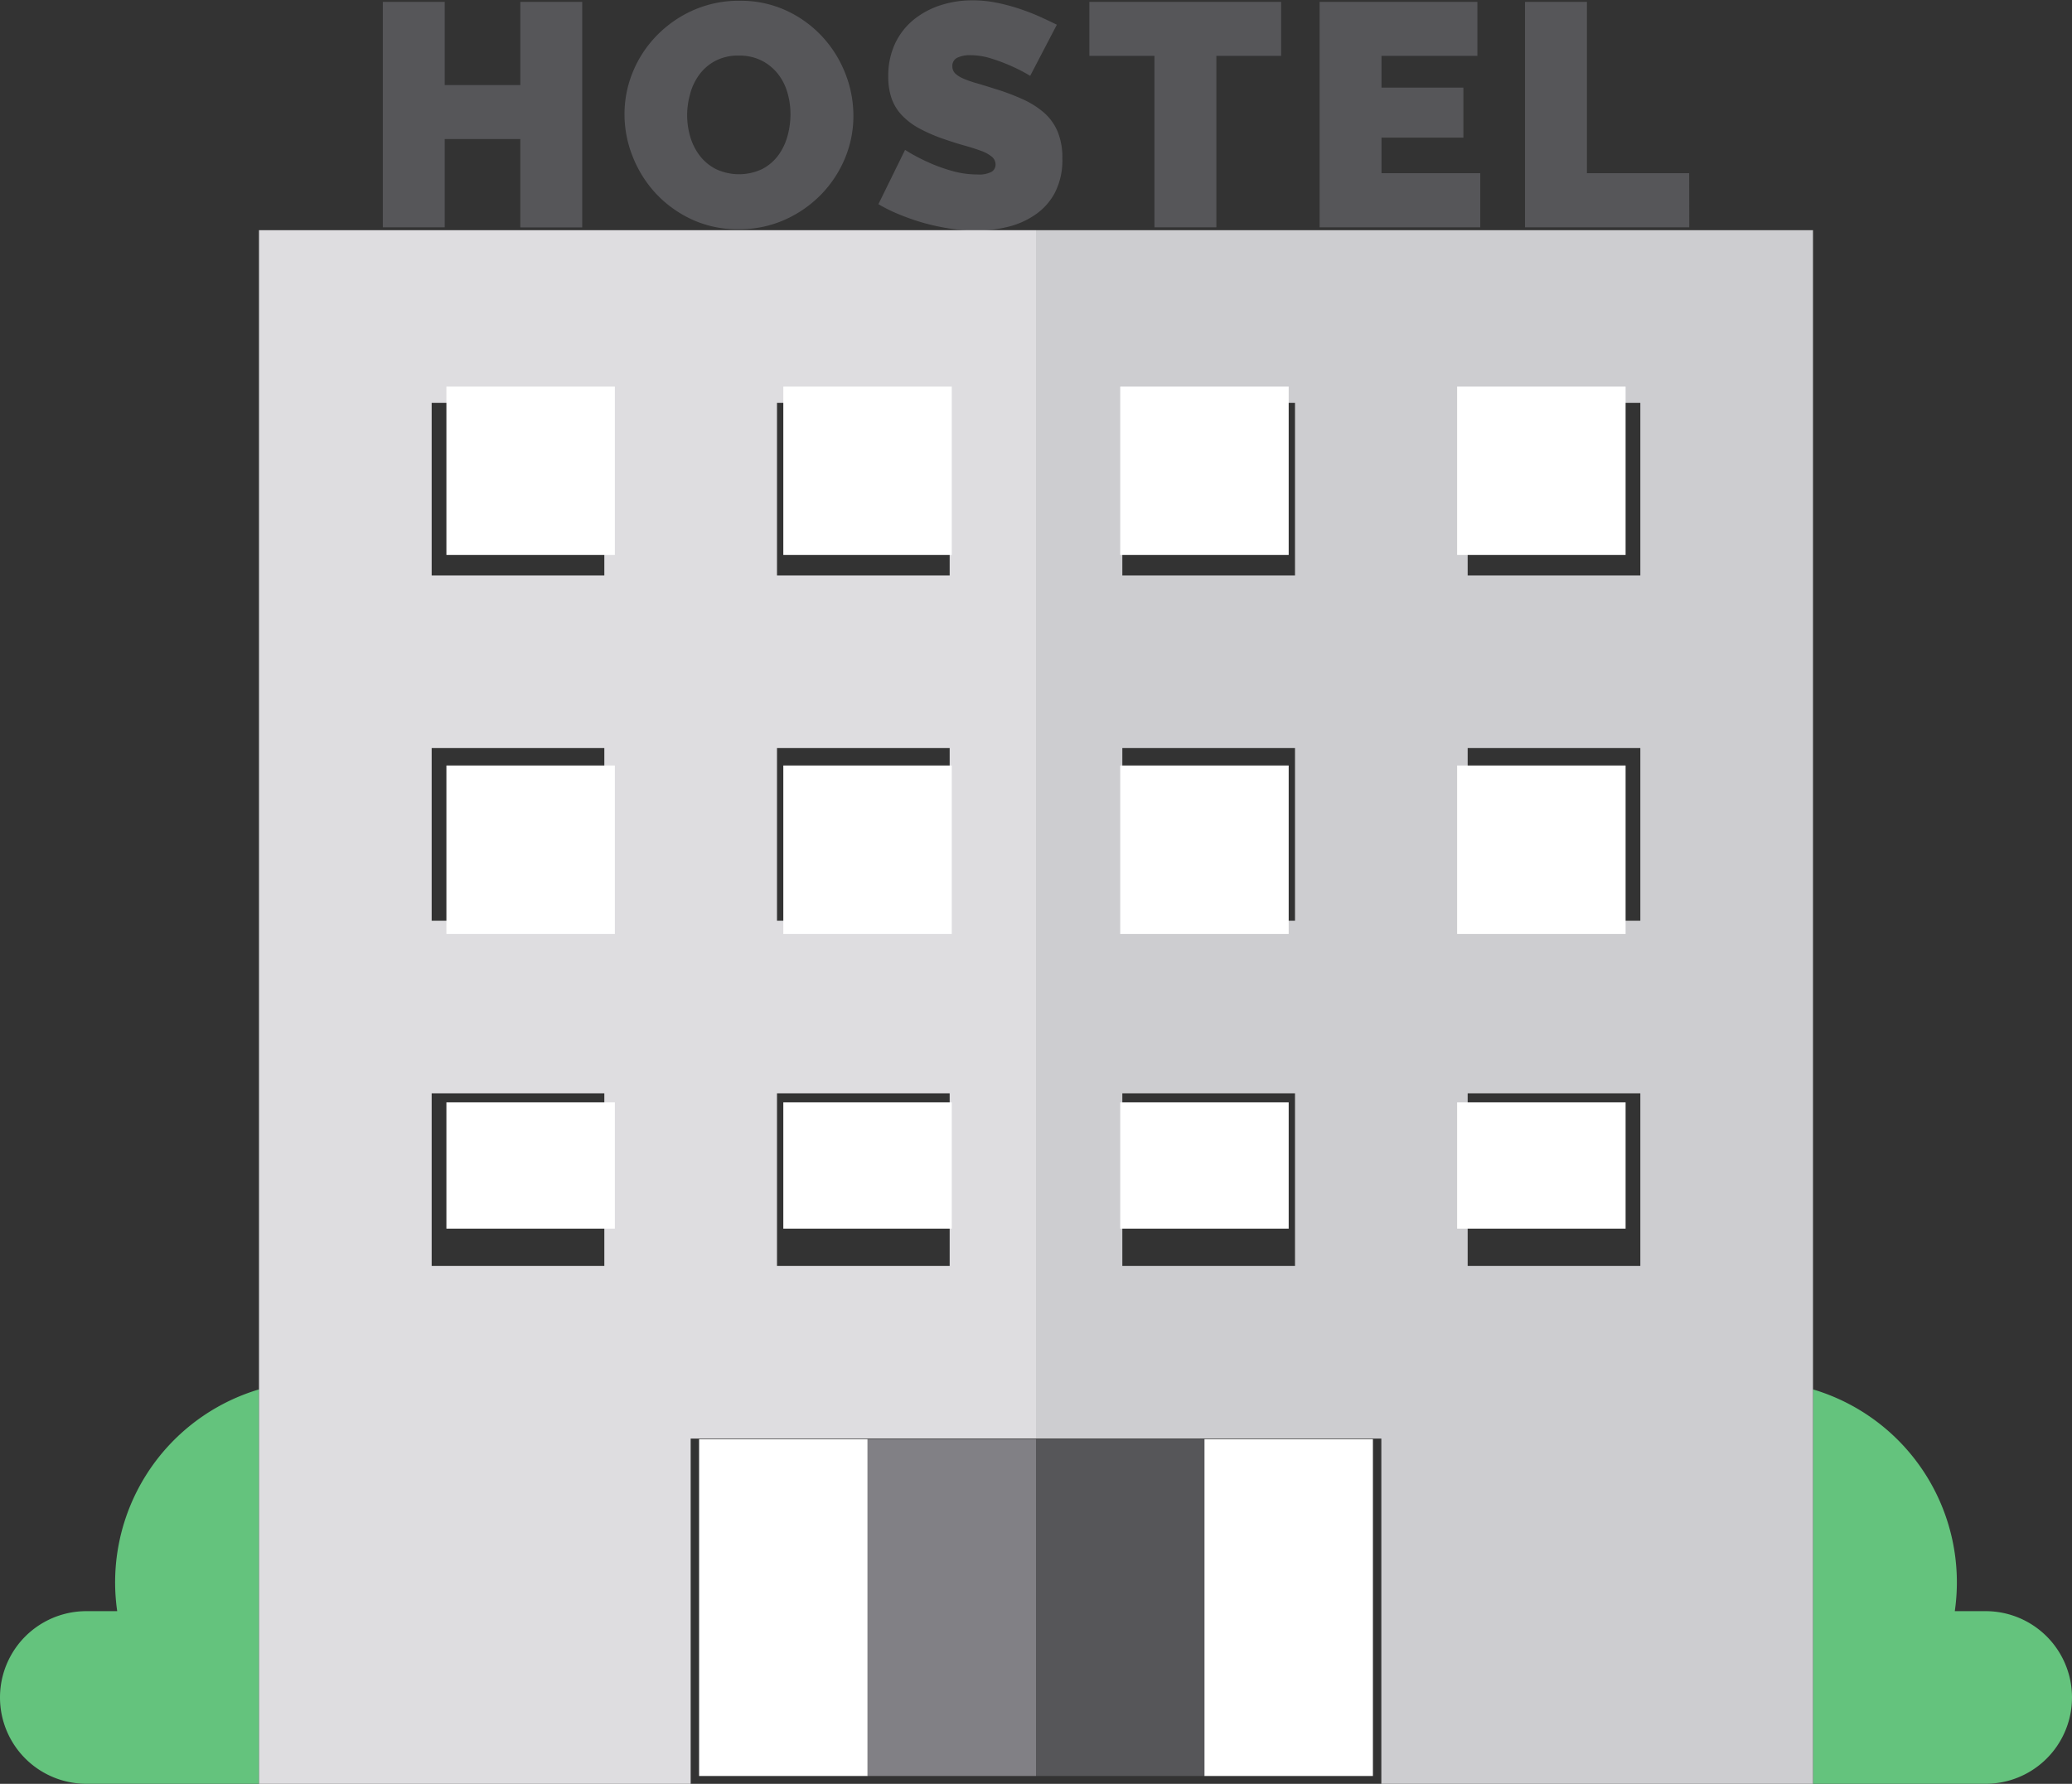 <svg xmlns="http://www.w3.org/2000/svg" width="49.2" height="42.367" viewBox="0 0 49.2 42.367">
  <rect x="0" y="0" width="49.2" height="42.367" fill="#333333" stroke="none"/>
  <g id="XMLID_5_" transform="translate(0 -25)">
    <path id="XMLID_2277_" d="M67.982,28.589h1.795v2.1h1.47V25.332h-1.47v1.975H67.982V25.332h-1.47v5.354h1.47Z" transform="translate(-57.422 -0.287)" fill="#565659"/>
    <path id="XMLID_2278_" d="M109.243,29.691a2.744,2.744,0,0,0,.852.615,2.576,2.576,0,0,0,1.109.234,2.64,2.64,0,0,0,1.1-.226,2.779,2.779,0,0,0,.863-.6,2.743,2.743,0,0,0,.566-.86,2.6,2.6,0,0,0,.2-1.014,2.724,2.724,0,0,0-.192-1,2.77,2.77,0,0,0-.547-.875,2.712,2.712,0,0,0-.852-.618,2.577,2.577,0,0,0-1.108-.234,2.672,2.672,0,0,0-1.1.223,2.776,2.776,0,0,0-.867.6,2.7,2.7,0,0,0-.569.863,2.63,2.63,0,0,0-.2,1.018,2.7,2.7,0,0,0,.2,1.01A2.781,2.781,0,0,0,109.243,29.691Zm.818-2.383a1.359,1.359,0,0,1,.222-.452,1.123,1.123,0,0,1,.381-.32,1.16,1.16,0,0,1,.547-.121,1.177,1.177,0,0,1,.539.117,1.16,1.16,0,0,1,.384.309,1.294,1.294,0,0,1,.23.445,1.826,1.826,0,0,1,.075.524,1.927,1.927,0,0,1-.072.52,1.394,1.394,0,0,1-.219.456,1.116,1.116,0,0,1-.381.324,1.288,1.288,0,0,1-1.1,0,1.137,1.137,0,0,1-.381-.316,1.368,1.368,0,0,1-.226-.449,1.828,1.828,0,0,1-.075-.524A1.886,1.886,0,0,1,110.062,27.308Z" transform="translate(-93.669 -0.095)" fill="#565659"/>
    <path id="XMLID_2281_" d="M156.356,30.1a1.453,1.453,0,0,0,.468-.524,1.689,1.689,0,0,0,.177-.811,1.624,1.624,0,0,0-.113-.641,1.236,1.236,0,0,0-.324-.449,2.068,2.068,0,0,0-.509-.32,5.481,5.481,0,0,0-.667-.249q-.234-.075-.418-.128a2.418,2.418,0,0,1-.313-.109.643.643,0,0,1-.2-.124.235.235,0,0,1-.068-.174.211.211,0,0,1,.117-.2.687.687,0,0,1,.313-.06,1.648,1.648,0,0,1,.494.079,4.248,4.248,0,0,1,.456.17,4.129,4.129,0,0,1,.468.241l.633-1.214q-.181-.09-.407-.192t-.486-.188a4.558,4.558,0,0,0-.539-.143,2.874,2.874,0,0,0-.573-.056,2.435,2.435,0,0,0-.758.117,1.972,1.972,0,0,0-.637.343,1.61,1.61,0,0,0-.441.566,1.8,1.8,0,0,0-.162.784,1.571,1.571,0,0,0,.079.52,1.131,1.131,0,0,0,.245.4,1.65,1.65,0,0,0,.422.317,3.927,3.927,0,0,0,.611.26q.241.083.456.143t.381.121a.869.869,0,0,1,.26.139.243.243,0,0,1,.094.192.2.2,0,0,1-.094.17.632.632,0,0,1-.336.064,2.19,2.19,0,0,1-.622-.09,3.9,3.9,0,0,1-.547-.2,4.439,4.439,0,0,1-.55-.294l-.633,1.289a3.762,3.762,0,0,0,.524.256,5.386,5.386,0,0,0,.588.2,5.256,5.256,0,0,0,.614.128,4.162,4.162,0,0,0,.6.045,3.186,3.186,0,0,0,.735-.087A1.97,1.97,0,0,0,156.356,30.1Z" transform="translate(-131.775)" fill="#565659"/>
    <path id="XMLID_2282_" d="M190.815,30.686h1.47V26.614h1.538V25.332h-4.554v1.282h1.546Z" transform="translate(-163.402 -0.287)" fill="#565659"/>
    <path id="XMLID_2283_" d="M233.084,29.4h-2.345v-.845h1.945V27.368h-1.945v-.754h2.277V25.332h-3.747v5.354h3.815Z" transform="translate(-197.935 -0.287)" fill="#565659"/>
    <path id="XMLID_2284_" d="M268.863,29.4h-2.428V25.332h-1.47v5.354h3.9Z" transform="translate(-228.753 -0.287)" fill="#565659"/>
    <path id="XMLID_2285_" d="M6.15,266.458a4.781,4.781,0,0,0-3.367,5.267H2.05a2.05,2.05,0,1,0,0,4.1h4.1Z" transform="translate(0 -208.459)" fill="#64c37d"/>
    <path id="XMLID_2286_" d="M319.1,271.725h-.733A4.781,4.781,0,0,0,315,266.458v9.367h4.1a2.05,2.05,0,0,0,0-4.1Z" transform="translate(-271.95 -208.459)" fill="#64c37d"/>
    <path id="XMLID_2287_" d="M59.35,93.7h4.1V65H45v36.9H55.25V93.7ZM57.3,69.1h4.1v4.1H57.3Zm0,8.2h4.1v4.1H57.3Zm0,8.2h4.1v4.1H57.3Zm-4.1,4.1H49.1V85.5h4.1Zm0-8.2H49.1V77.3h4.1Zm0-8.2H49.1V69.1h4.1Z" transform="translate(-38.85 -34.533)" fill="#dedde0"/>
    <path id="XMLID_2295_" d="M198.45,65H180V93.7h8.2v8.2h10.25Zm-12.3,24.6h-4.1V85.5h4.1Zm0-8.2h-4.1V77.3h4.1Zm0-8.2h-4.1V69.1h4.1Zm4.1-4.1h4.1v4.1h-4.1Zm0,8.2h4.1v4.1h-4.1Zm0,8.2h4.1v4.1h-4.1Z" transform="translate(-155.4 -34.533)" fill="#cdcdd0"/>
    <rect id="XMLID_2303_" width="4" height="8" transform="translate(20.6 59.181)" fill="#818085"/>
    <rect id="XMLID_2304_" width="4" height="8" transform="translate(24.6 59.181)" fill="#565659"/>
    <rect id="XMLID_2305_" width="4" height="8" transform="translate(16.6 59.181)" fill="#fff"/>
    <rect id="XMLID_2306_" width="4" height="8" transform="translate(28.6 59.181)" fill="#fff"/>
    <rect id="XMLID_2307_" width="4" height="4" transform="translate(10.6 43.181)" fill="#fff"/>
    <rect id="XMLID_2308_" width="4" height="4" transform="translate(18.6 43.181)" fill="#fff"/>
    <rect id="XMLID_2309_" width="4" height="4" transform="translate(26.6 43.181)" fill="#fff"/>
    <rect id="XMLID_2310_" width="4" height="4" transform="translate(34.6 43.181)" fill="#fff"/>
    <rect id="XMLID_2311_" width="4" height="4" transform="translate(10.6 34.181)" fill="#fff"/>
    <rect id="XMLID_2312_" width="4" height="4" transform="translate(18.6 34.181)" fill="#fff"/>
    <rect id="XMLID_2313_" width="4" height="4" transform="translate(26.6 34.181)" fill="#fff"/>
    <rect id="XMLID_2314_" width="4" height="4" transform="translate(34.6 34.181)" fill="#fff"/>
    <rect id="XMLID_2315_" width="4" height="3" transform="translate(10.6 51.181)" fill="#fff"/>
    <rect id="XMLID_2316_" width="4" height="3" transform="translate(18.6 51.181)" fill="#fff"/>
    <rect id="XMLID_2317_" width="4" height="3" transform="translate(26.6 51.181)" fill="#fff"/>
    <rect id="XMLID_2318_" width="4" height="3" transform="translate(34.6 51.181)" fill="#fff"/>
  </g>
</svg>
